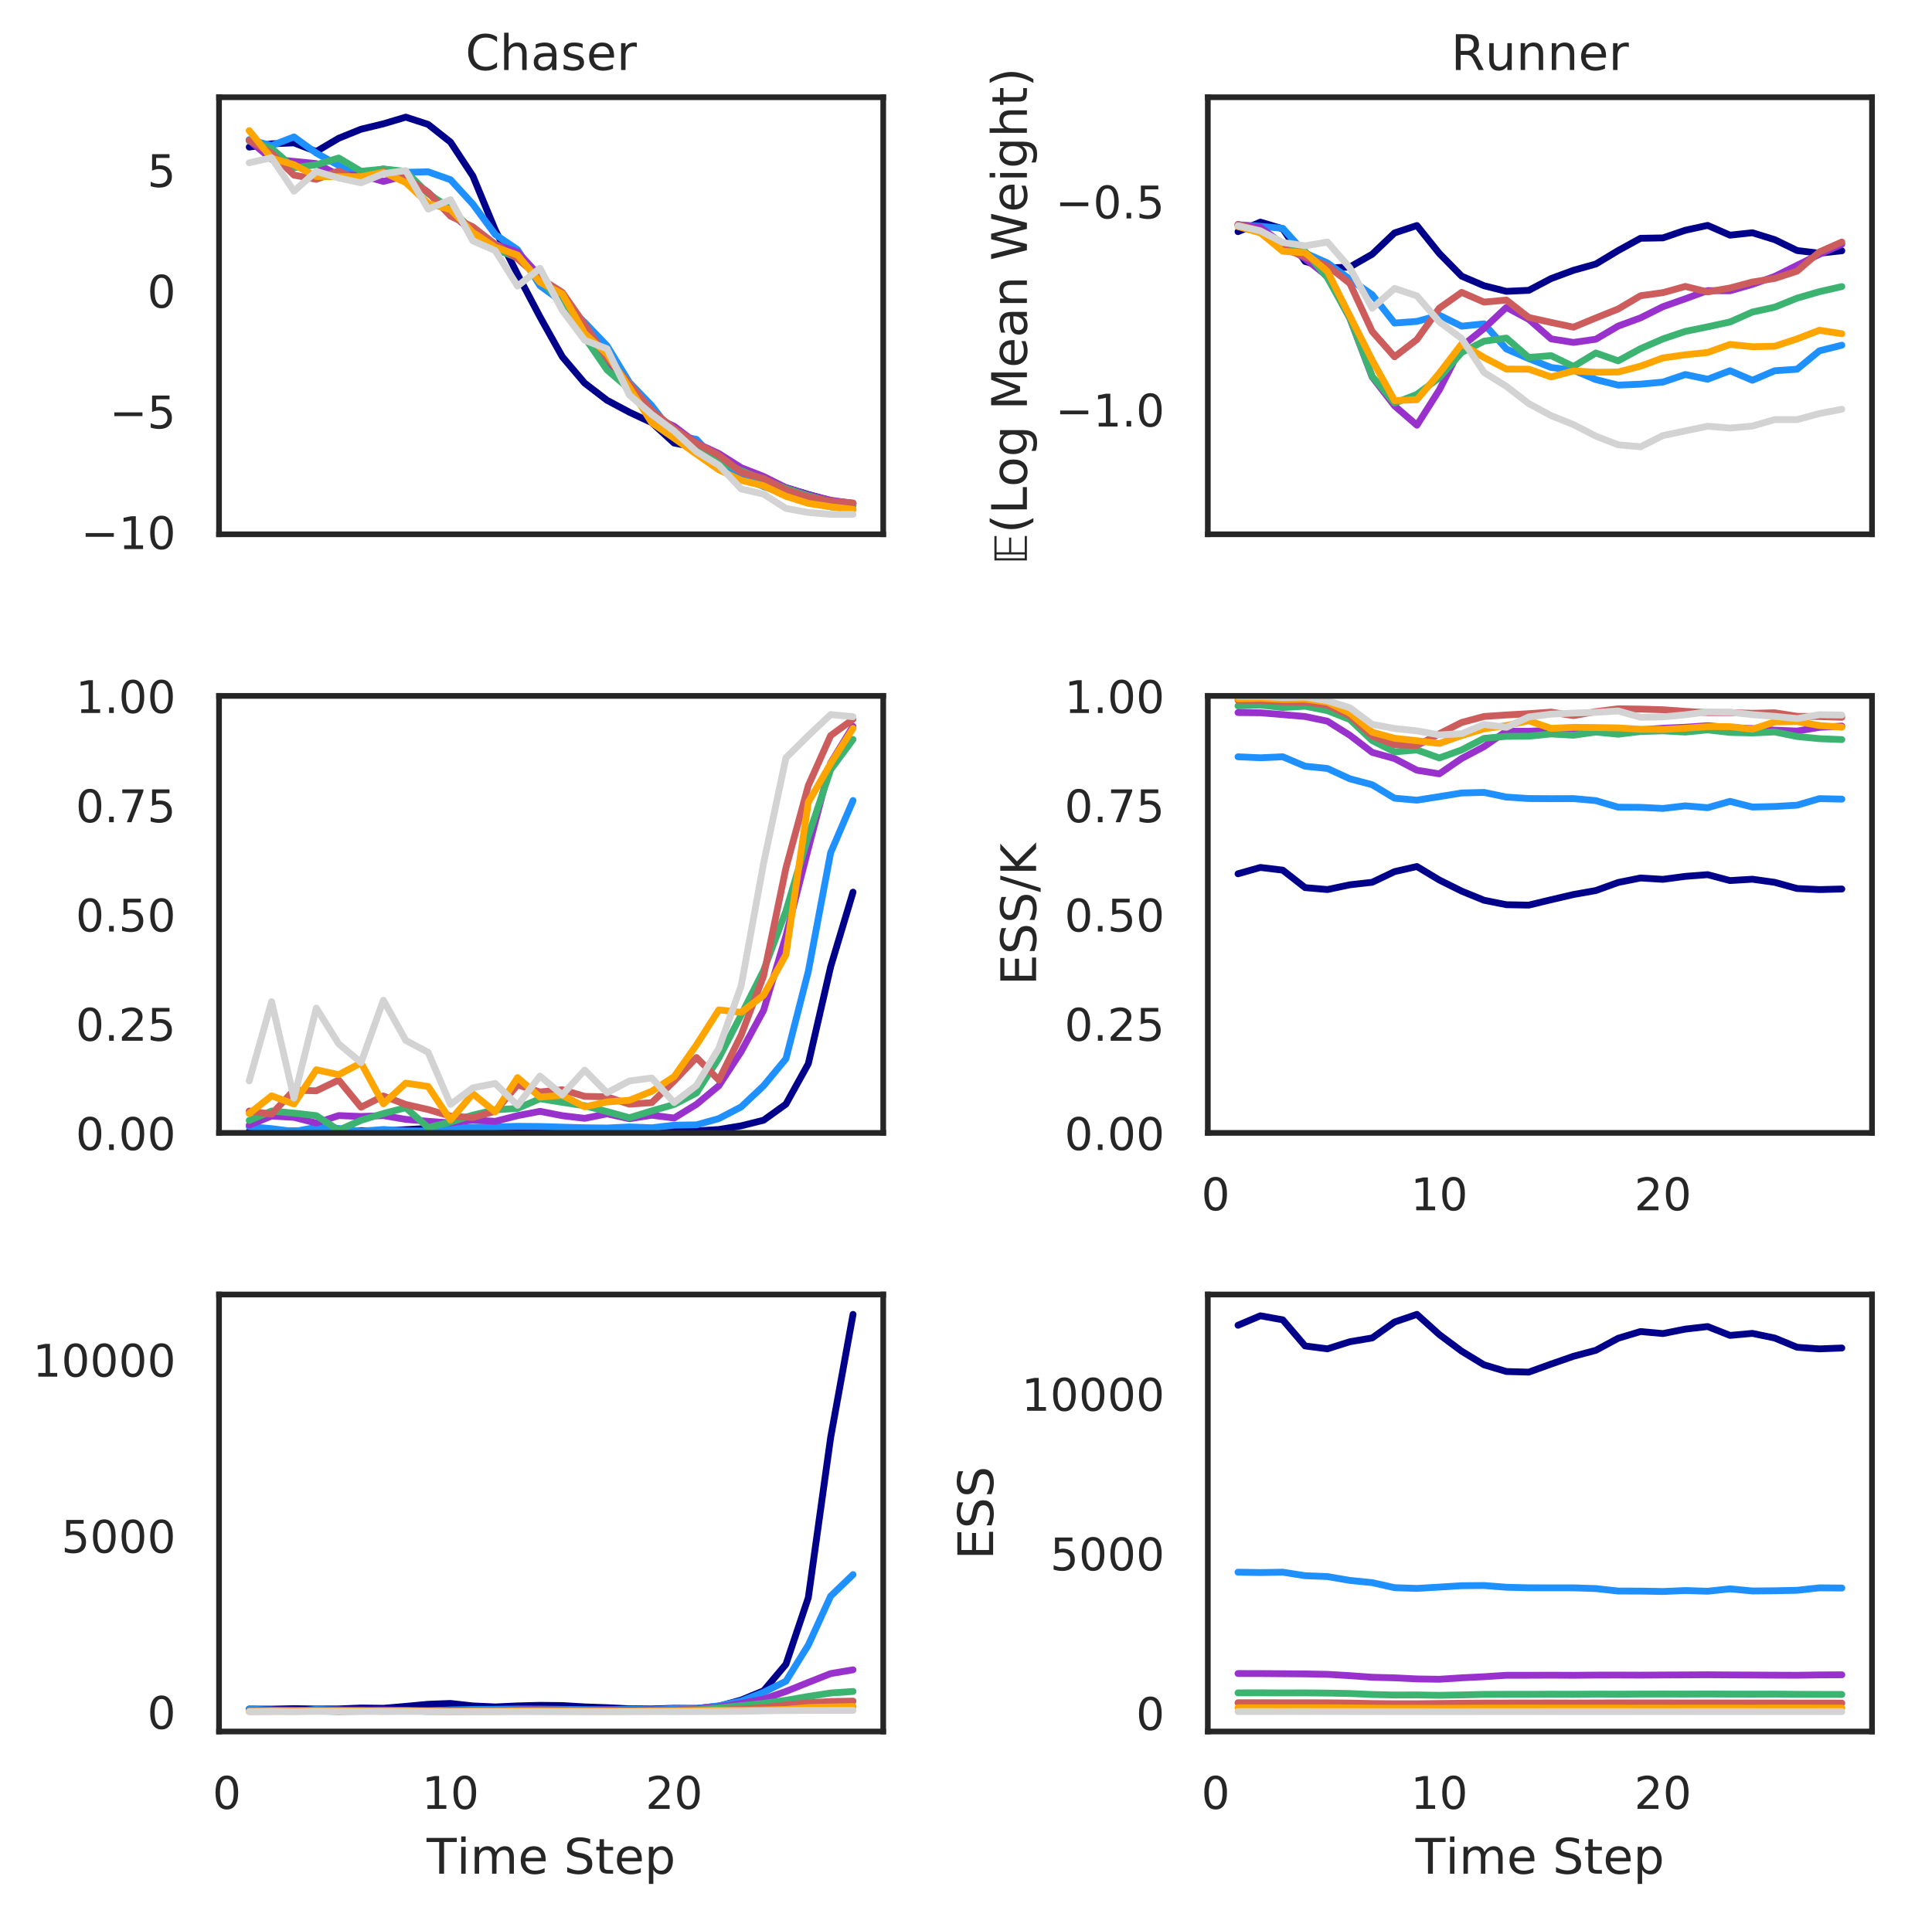 <?xml version="1.0" encoding="utf-8" standalone="no"?>
<!DOCTYPE svg PUBLIC "-//W3C//DTD SVG 1.1//EN"
  "http://www.w3.org/Graphics/SVG/1.1/DTD/svg11.dtd">
<!-- Created with matplotlib (http://matplotlib.org/) -->
<svg height="421.792pt" version="1.1" viewBox="0 0 425.106 421.792" width="425.106pt" xmlns="http://www.w3.org/2000/svg" xmlns:xlink="http://www.w3.org/1999/xlink">
 <defs>
  <style type="text/css">
*{stroke-linecap:butt;stroke-linejoin:round;}
  </style>
 </defs>
 <g id="figure_1">
  <g id="patch_1">
   <path d="M 0 421.792 
L 425.106 421.792 
L 425.106 0 
L 0 0 
z
" style="fill:#ffffff;"/>
  </g>
  <g id="axes_1">
   <g id="patch_2">
    <path d="M 48.194 117.581 
L 194.338 117.581 
L 194.338 21.406 
L 48.194 21.406 
z
" style="fill:#ffffff;"/>
   </g>
   <g id="matplotlib.axis_1"/>
   <g id="matplotlib.axis_2">
    <g id="ytick_1">
     <g id="text_1">
      <!-- −10 -->
      <defs>
       <path d="M 10.594 35.5 
L 73.188 35.5 
L 73.188 27.203 
L 10.594 27.203 
z
" id="DejaVuSans-2212"/>
       <path d="M 12.406 8.297 
L 28.516 8.297 
L 28.516 63.922 
L 10.984 60.406 
L 10.984 69.391 
L 28.422 72.906 
L 38.281 72.906 
L 38.281 8.297 
L 54.391 8.297 
L 54.391 0 
L 12.406 0 
z
" id="DejaVuSans-31"/>
       <path d="M 31.781 66.406 
Q 24.172 66.406 20.328 58.906 
Q 16.5 51.422 16.5 36.375 
Q 16.5 21.391 20.328 13.891 
Q 24.172 6.391 31.781 6.391 
Q 39.453 6.391 43.281 13.891 
Q 47.125 21.391 47.125 36.375 
Q 47.125 51.422 43.281 58.906 
Q 39.453 66.406 31.781 66.406 
z
M 31.781 74.219 
Q 44.047 74.219 50.516 64.516 
Q 56.984 54.828 56.984 36.375 
Q 56.984 17.969 50.516 8.266 
Q 44.047 -1.422 31.781 -1.422 
Q 19.531 -1.422 13.062 8.266 
Q 6.594 17.969 6.594 36.375 
Q 6.594 54.828 13.062 64.516 
Q 19.531 74.219 31.781 74.219 
z
" id="DejaVuSans-30"/>
      </defs>
      <g style="fill:#262626;" transform="translate(17.801 120.827)scale(0.099 -0.099)">
       <use xlink:href="#DejaVuSans-2212"/>
       <use x="83.789" xlink:href="#DejaVuSans-31"/>
       <use x="147.412" xlink:href="#DejaVuSans-30"/>
      </g>
     </g>
    </g>
    <g id="ytick_2">
     <g id="text_2">
      <!-- −5 -->
      <defs>
       <path d="M 10.797 72.906 
L 49.516 72.906 
L 49.516 64.594 
L 19.828 64.594 
L 19.828 46.734 
Q 21.969 47.469 24.109 47.828 
Q 26.266 48.188 28.422 48.188 
Q 40.625 48.188 47.75 41.5 
Q 54.891 34.812 54.891 23.391 
Q 54.891 11.625 47.562 5.094 
Q 40.234 -1.422 26.906 -1.422 
Q 22.312 -1.422 17.547 -0.641 
Q 12.797 0.141 7.719 1.703 
L 7.719 11.625 
Q 12.109 9.234 16.797 8.062 
Q 21.484 6.891 26.703 6.891 
Q 35.156 6.891 40.078 11.328 
Q 45.016 15.766 45.016 23.391 
Q 45.016 31 40.078 35.438 
Q 35.156 39.891 26.703 39.891 
Q 22.75 39.891 18.812 39.016 
Q 14.891 38.141 10.797 36.281 
z
" id="DejaVuSans-35"/>
      </defs>
      <g style="fill:#262626;" transform="translate(24.1 94.267)scale(0.099 -0.099)">
       <use xlink:href="#DejaVuSans-2212"/>
       <use x="83.789" xlink:href="#DejaVuSans-35"/>
      </g>
     </g>
    </g>
    <g id="ytick_3">
     <g id="text_3">
      <!-- 0 -->
      <g style="fill:#262626;" transform="translate(32.395 67.707)scale(0.099 -0.099)">
       <use xlink:href="#DejaVuSans-30"/>
      </g>
     </g>
    </g>
    <g id="ytick_4">
     <g id="text_4">
      <!-- 5 -->
      <g style="fill:#262626;" transform="translate(32.395 41.147)scale(0.099 -0.099)">
       <use xlink:href="#DejaVuSans-35"/>
      </g>
     </g>
    </g>
   </g>
   <g id="line2d_1">
    <path clip-path="url(#p0f19d66c4c)" d="M 54.837 32.372 
L 59.758 31.649 
L 64.679 31.44 
L 69.599 33.34 
L 74.52 30.431 
L 79.441 28.434 
L 84.361 27.249 
L 89.282 25.778 
L 94.203 27.378 
L 99.123 31.271 
L 104.044 38.735 
L 108.965 50.61 
L 113.885 60.383 
L 118.806 69.715 
L 123.727 78.516 
L 128.647 84.315 
L 133.568 88.091 
L 138.489 90.717 
L 143.409 93.016 
L 148.33 97.507 
L 153.251 98.462 
L 158.171 101.079 
L 163.092 105.021 
L 168.013 105.996 
L 172.933 107.324 
L 177.854 108.823 
L 182.775 110.171 
L 187.695 110.855 
" style="fill:none;stroke:#00008b;stroke-linecap:round;stroke-width:1.5;"/>
   </g>
   <g id="line2d_2">
    <path clip-path="url(#p0f19d66c4c)" d="M 54.837 30.731 
L 59.758 32.044 
L 64.679 30.131 
L 69.599 33.698 
L 74.52 36.407 
L 79.441 38.206 
L 84.361 37.18 
L 89.282 37.92 
L 94.203 37.811 
L 99.123 39.549 
L 104.044 44.925 
L 108.965 51.603 
L 113.885 54.956 
L 118.806 62.878 
L 123.727 66.457 
L 128.647 70.964 
L 133.568 76.089 
L 138.489 84.172 
L 143.409 89.274 
L 148.33 95.73 
L 153.251 96.691 
L 158.171 102.052 
L 163.092 105.067 
L 168.013 107.066 
L 172.933 108.739 
L 177.854 110.441 
L 182.775 111.533 
L 187.695 112.107 
" style="fill:none;stroke:#1e90ff;stroke-linecap:round;stroke-width:1.5;"/>
   </g>
   <g id="line2d_3">
    <path clip-path="url(#p0f19d66c4c)" d="M 54.837 30.908 
L 59.758 35.042 
L 64.679 35.514 
L 69.599 36 
L 74.52 38.552 
L 79.441 38.546 
L 84.361 39.922 
L 89.282 38.645 
L 94.203 42.371 
L 99.123 46.815 
L 104.044 51.137 
L 108.965 53.759 
L 113.885 55.444 
L 118.806 60.813 
L 123.727 66.866 
L 128.647 73.179 
L 133.568 79.329 
L 138.489 85.858 
L 143.409 91.574 
L 148.33 93.809 
L 153.251 97.541 
L 158.171 99.82 
L 163.092 102.926 
L 168.013 104.856 
L 172.933 107.316 
L 177.854 108.902 
L 182.775 110.086 
L 187.695 110.761 
" style="fill:none;stroke:#9932cc;stroke-linecap:round;stroke-width:1.5;"/>
   </g>
   <g id="line2d_4">
    <path clip-path="url(#p0f19d66c4c)" d="M 54.837 30.995 
L 59.758 32.667 
L 64.679 36.928 
L 69.599 36.256 
L 74.52 34.772 
L 79.441 37.689 
L 84.361 37.218 
L 89.282 37.715 
L 94.203 42.617 
L 99.123 45.853 
L 104.044 50.783 
L 108.965 54.875 
L 113.885 56.712 
L 118.806 61.407 
L 123.727 67.026 
L 128.647 74.23 
L 133.568 81.396 
L 138.489 85.652 
L 143.409 90.466 
L 148.33 94.4 
L 153.251 98.08 
L 158.171 101.488 
L 163.092 103.6 
L 168.013 105.568 
L 172.933 107.532 
L 177.854 109.13 
L 182.775 110.428 
L 187.695 111.24 
" style="fill:none;stroke:#3cb371;stroke-linecap:round;stroke-width:1.5;"/>
   </g>
   <g id="line2d_5">
    <path clip-path="url(#p0f19d66c4c)" d="M 54.837 30.876 
L 59.758 33.729 
L 64.679 38.537 
L 69.599 39.461 
L 74.52 37.609 
L 79.441 40.071 
L 84.361 37.772 
L 89.282 39.067 
L 94.203 42.334 
L 99.123 47.567 
L 104.044 49.927 
L 108.965 53.754 
L 113.885 56.938 
L 118.806 61.212 
L 123.727 64.347 
L 128.647 71.423 
L 133.568 78.776 
L 138.489 84.477 
L 143.409 90.351 
L 148.33 94.334 
L 153.251 97.568 
L 158.171 100.193 
L 163.092 103.918 
L 168.013 105.312 
L 172.933 107.791 
L 177.854 109.378 
L 182.775 110.306 
L 187.695 110.695 
" style="fill:none;stroke:#cd5c5c;stroke-linecap:round;stroke-width:1.5;"/>
   </g>
   <g id="line2d_6">
    <path clip-path="url(#p0f19d66c4c)" d="M 54.837 28.751 
L 59.758 34.82 
L 64.679 36.24 
L 69.599 38.84 
L 74.52 38.885 
L 79.441 38.888 
L 84.361 37.899 
L 89.282 40.174 
L 94.203 44.782 
L 99.123 46.119 
L 104.044 51.158 
L 108.965 54.405 
L 113.885 56.13 
L 118.806 62.11 
L 123.727 64.674 
L 128.647 73.38 
L 133.568 77.915 
L 138.489 85.287 
L 143.409 93.037 
L 148.33 96.44 
L 153.251 99.951 
L 158.171 103.383 
L 163.092 105.704 
L 168.013 106.91 
L 172.933 109.219 
L 177.854 110.776 
L 182.775 111.532 
L 187.695 112.096 
" style="fill:none;stroke:#ffa500;stroke-linecap:round;stroke-width:1.5;"/>
   </g>
   <g id="line2d_7">
    <path clip-path="url(#p0f19d66c4c)" d="M 54.837 35.822 
L 59.758 34.724 
L 64.679 42.076 
L 69.599 37.724 
L 74.52 39.179 
L 79.441 40.233 
L 84.361 38.208 
L 89.282 37.548 
L 94.203 46.012 
L 99.123 43.936 
L 104.044 53.008 
L 108.965 55.148 
L 113.885 62.956 
L 118.806 59.038 
L 123.727 68.305 
L 128.647 74.873 
L 133.568 76.754 
L 138.489 86.926 
L 143.409 91.203 
L 148.33 94.865 
L 153.251 99.397 
L 158.171 102.382 
L 163.092 107.611 
L 168.013 108.742 
L 172.933 111.888 
L 177.854 112.779 
L 182.775 113.193 
L 187.695 113.209 
" style="fill:none;stroke:#d3d3d3;stroke-linecap:round;stroke-width:1.5;"/>
   </g>
   <g id="patch_3">
    <path d="M 48.194 117.581 
L 48.194 21.406 
" style="fill:none;stroke:#262626;stroke-linecap:square;stroke-linejoin:miter;stroke-width:1.25;"/>
   </g>
   <g id="patch_4">
    <path d="M 194.338 117.581 
L 194.338 21.406 
" style="fill:none;stroke:#262626;stroke-linecap:square;stroke-linejoin:miter;stroke-width:1.25;"/>
   </g>
   <g id="patch_5">
    <path d="M 48.194 117.581 
L 194.338 117.581 
" style="fill:none;stroke:#262626;stroke-linecap:square;stroke-linejoin:miter;stroke-width:1.25;"/>
   </g>
   <g id="patch_6">
    <path d="M 48.194 21.406 
L 194.338 21.406 
" style="fill:none;stroke:#262626;stroke-linecap:square;stroke-linejoin:miter;stroke-width:1.25;"/>
   </g>
   <g id="text_5">
    <!-- Chaser -->
    <defs>
     <path d="M 64.406 67.281 
L 64.406 56.891 
Q 59.422 61.531 53.781 63.812 
Q 48.141 66.109 41.797 66.109 
Q 29.297 66.109 22.656 58.469 
Q 16.016 50.828 16.016 36.375 
Q 16.016 21.969 22.656 14.328 
Q 29.297 6.688 41.797 6.688 
Q 48.141 6.688 53.781 8.984 
Q 59.422 11.281 64.406 15.922 
L 64.406 5.609 
Q 59.234 2.094 53.438 0.328 
Q 47.656 -1.422 41.219 -1.422 
Q 24.656 -1.422 15.125 8.703 
Q 5.609 18.844 5.609 36.375 
Q 5.609 53.953 15.125 64.078 
Q 24.656 74.219 41.219 74.219 
Q 47.75 74.219 53.531 72.484 
Q 59.328 70.75 64.406 67.281 
z
" id="DejaVuSans-43"/>
     <path d="M 54.891 33.016 
L 54.891 0 
L 45.906 0 
L 45.906 32.719 
Q 45.906 40.484 42.875 44.328 
Q 39.844 48.188 33.797 48.188 
Q 26.516 48.188 22.312 43.547 
Q 18.109 38.922 18.109 30.906 
L 18.109 0 
L 9.078 0 
L 9.078 75.984 
L 18.109 75.984 
L 18.109 46.188 
Q 21.344 51.125 25.703 53.562 
Q 30.078 56 35.797 56 
Q 45.219 56 50.047 50.172 
Q 54.891 44.344 54.891 33.016 
z
" id="DejaVuSans-68"/>
     <path d="M 34.281 27.484 
Q 23.391 27.484 19.188 25 
Q 14.984 22.516 14.984 16.5 
Q 14.984 11.719 18.141 8.906 
Q 21.297 6.109 26.703 6.109 
Q 34.188 6.109 38.703 11.406 
Q 43.219 16.703 43.219 25.484 
L 43.219 27.484 
z
M 52.203 31.203 
L 52.203 0 
L 43.219 0 
L 43.219 8.297 
Q 40.141 3.328 35.547 0.953 
Q 30.953 -1.422 24.312 -1.422 
Q 15.922 -1.422 10.953 3.297 
Q 6 8.016 6 15.922 
Q 6 25.141 12.172 29.828 
Q 18.359 34.516 30.609 34.516 
L 43.219 34.516 
L 43.219 35.406 
Q 43.219 41.609 39.141 45 
Q 35.062 48.391 27.688 48.391 
Q 23 48.391 18.547 47.266 
Q 14.109 46.141 10.016 43.891 
L 10.016 52.203 
Q 14.938 54.109 19.578 55.047 
Q 24.219 56 28.609 56 
Q 40.484 56 46.344 49.844 
Q 52.203 43.703 52.203 31.203 
z
" id="DejaVuSans-61"/>
     <path d="M 44.281 53.078 
L 44.281 44.578 
Q 40.484 46.531 36.375 47.5 
Q 32.281 48.484 27.875 48.484 
Q 21.188 48.484 17.844 46.438 
Q 14.5 44.391 14.5 40.281 
Q 14.5 37.156 16.891 35.375 
Q 19.281 33.594 26.516 31.984 
L 29.594 31.297 
Q 39.156 29.25 43.188 25.516 
Q 47.219 21.781 47.219 15.094 
Q 47.219 7.469 41.188 3.016 
Q 35.156 -1.422 24.609 -1.422 
Q 20.219 -1.422 15.453 -0.562 
Q 10.688 0.297 5.422 2 
L 5.422 11.281 
Q 10.406 8.688 15.234 7.391 
Q 20.062 6.109 24.812 6.109 
Q 31.156 6.109 34.562 8.281 
Q 37.984 10.453 37.984 14.406 
Q 37.984 18.062 35.516 20.016 
Q 33.062 21.969 24.703 23.781 
L 21.578 24.516 
Q 13.234 26.266 9.516 29.906 
Q 5.812 33.547 5.812 39.891 
Q 5.812 47.609 11.281 51.797 
Q 16.75 56 26.812 56 
Q 31.781 56 36.172 55.266 
Q 40.578 54.547 44.281 53.078 
z
" id="DejaVuSans-73"/>
     <path d="M 56.203 29.594 
L 56.203 25.203 
L 14.891 25.203 
Q 15.484 15.922 20.484 11.062 
Q 25.484 6.203 34.422 6.203 
Q 39.594 6.203 44.453 7.469 
Q 49.312 8.734 54.109 11.281 
L 54.109 2.781 
Q 49.266 0.734 44.188 -0.344 
Q 39.109 -1.422 33.891 -1.422 
Q 20.797 -1.422 13.156 6.188 
Q 5.516 13.812 5.516 26.812 
Q 5.516 40.234 12.766 48.109 
Q 20.016 56 32.328 56 
Q 43.359 56 49.781 48.891 
Q 56.203 41.797 56.203 29.594 
z
M 47.219 32.234 
Q 47.125 39.594 43.094 43.984 
Q 39.062 48.391 32.422 48.391 
Q 24.906 48.391 20.391 44.141 
Q 15.875 39.891 15.188 32.172 
z
" id="DejaVuSans-65"/>
     <path d="M 41.109 46.297 
Q 39.594 47.172 37.812 47.578 
Q 36.031 48 33.891 48 
Q 26.266 48 22.188 43.047 
Q 18.109 38.094 18.109 28.812 
L 18.109 0 
L 9.078 0 
L 9.078 54.688 
L 18.109 54.688 
L 18.109 46.188 
Q 20.953 51.172 25.484 53.578 
Q 30.031 56 36.531 56 
Q 37.453 56 38.578 55.875 
Q 39.703 55.766 41.062 55.516 
z
" id="DejaVuSans-72"/>
    </defs>
    <g style="fill:#262626;" transform="translate(102.409 15.406)scale(0.108 -0.108)">
     <use xlink:href="#DejaVuSans-43"/>
     <use x="69.824" xlink:href="#DejaVuSans-68"/>
     <use x="133.203" xlink:href="#DejaVuSans-61"/>
     <use x="194.482" xlink:href="#DejaVuSans-73"/>
     <use x="246.582" xlink:href="#DejaVuSans-65"/>
     <use x="308.105" xlink:href="#DejaVuSans-72"/>
    </g>
   </g>
  </g>
  <g id="axes_2">
   <g id="patch_7">
    <path d="M 265.762 117.581 
L 411.906 117.581 
L 411.906 21.406 
L 265.762 21.406 
z
" style="fill:#ffffff;"/>
   </g>
   <g id="matplotlib.axis_3"/>
   <g id="matplotlib.axis_4">
    <g id="ytick_5">
     <g id="text_6">
      <!-- −1.0 -->
      <defs>
       <path d="M 10.688 12.406 
L 21 12.406 
L 21 0 
L 10.688 0 
z
" id="DejaVuSans-2e"/>
      </defs>
      <g style="fill:#262626;" transform="translate(232.222 93.864)scale(0.099 -0.099)">
       <use xlink:href="#DejaVuSans-2212"/>
       <use x="83.789" xlink:href="#DejaVuSans-31"/>
       <use x="147.412" xlink:href="#DejaVuSans-2e"/>
       <use x="179.199" xlink:href="#DejaVuSans-30"/>
      </g>
     </g>
    </g>
    <g id="ytick_6">
     <g id="text_7">
      <!-- −0.5 -->
      <g style="fill:#262626;" transform="translate(232.222 48.066)scale(0.099 -0.099)">
       <use xlink:href="#DejaVuSans-2212"/>
       <use x="83.789" xlink:href="#DejaVuSans-30"/>
       <use x="147.412" xlink:href="#DejaVuSans-2e"/>
       <use x="179.199" xlink:href="#DejaVuSans-35"/>
      </g>
     </g>
    </g>
    <g id="text_8">
     <!-- $\mathrm{\mathbb{E}}$(Log Mean Weight) -->
     <defs>
      <path d="M 56.703 0 
L 7 0 
L 7 66.203 
L 56.703 66.203 
L 56.703 61.797 
L 23.594 61.797 
L 23.594 36.297 
L 53.5 36.297 
L 53.5 31.906 
L 23.594 31.906 
L 23.594 4.406 
L 56.703 4.406 
z
M 19.203 4.406 
L 19.203 61.797 
L 11.406 61.797 
L 11.406 4.406 
z
" id="STIXGeneral-Regular-1d53c"/>
      <path d="M 31 75.875 
Q 24.469 64.656 21.281 53.656 
Q 18.109 42.672 18.109 31.391 
Q 18.109 20.125 21.312 9.062 
Q 24.516 -2 31 -13.188 
L 23.188 -13.188 
Q 15.875 -1.703 12.234 9.375 
Q 8.594 20.453 8.594 31.391 
Q 8.594 42.281 12.203 53.312 
Q 15.828 64.359 23.188 75.875 
z
" id="DejaVuSans-28"/>
      <path d="M 9.812 72.906 
L 19.672 72.906 
L 19.672 8.297 
L 55.172 8.297 
L 55.172 0 
L 9.812 0 
z
" id="DejaVuSans-4c"/>
      <path d="M 30.609 48.391 
Q 23.391 48.391 19.188 42.75 
Q 14.984 37.109 14.984 27.297 
Q 14.984 17.484 19.156 11.844 
Q 23.344 6.203 30.609 6.203 
Q 37.797 6.203 41.984 11.859 
Q 46.188 17.531 46.188 27.297 
Q 46.188 37.016 41.984 42.703 
Q 37.797 48.391 30.609 48.391 
z
M 30.609 56 
Q 42.328 56 49.016 48.375 
Q 55.719 40.766 55.719 27.297 
Q 55.719 13.875 49.016 6.219 
Q 42.328 -1.422 30.609 -1.422 
Q 18.844 -1.422 12.172 6.219 
Q 5.516 13.875 5.516 27.297 
Q 5.516 40.766 12.172 48.375 
Q 18.844 56 30.609 56 
z
" id="DejaVuSans-6f"/>
      <path d="M 45.406 27.984 
Q 45.406 37.75 41.375 43.109 
Q 37.359 48.484 30.078 48.484 
Q 22.859 48.484 18.828 43.109 
Q 14.797 37.75 14.797 27.984 
Q 14.797 18.266 18.828 12.891 
Q 22.859 7.516 30.078 7.516 
Q 37.359 7.516 41.375 12.891 
Q 45.406 18.266 45.406 27.984 
z
M 54.391 6.781 
Q 54.391 -7.172 48.188 -13.984 
Q 42 -20.797 29.203 -20.797 
Q 24.469 -20.797 20.266 -20.094 
Q 16.062 -19.391 12.109 -17.922 
L 12.109 -9.188 
Q 16.062 -11.328 19.922 -12.344 
Q 23.781 -13.375 27.781 -13.375 
Q 36.625 -13.375 41.016 -8.766 
Q 45.406 -4.156 45.406 5.172 
L 45.406 9.625 
Q 42.625 4.781 38.281 2.391 
Q 33.938 0 27.875 0 
Q 17.828 0 11.672 7.656 
Q 5.516 15.328 5.516 27.984 
Q 5.516 40.672 11.672 48.328 
Q 17.828 56 27.875 56 
Q 33.938 56 38.281 53.609 
Q 42.625 51.219 45.406 46.391 
L 45.406 54.688 
L 54.391 54.688 
z
" id="DejaVuSans-67"/>
      <path id="DejaVuSans-20"/>
      <path d="M 9.812 72.906 
L 24.516 72.906 
L 43.109 23.297 
L 61.812 72.906 
L 76.516 72.906 
L 76.516 0 
L 66.891 0 
L 66.891 64.016 
L 48.094 14.016 
L 38.188 14.016 
L 19.391 64.016 
L 19.391 0 
L 9.812 0 
z
" id="DejaVuSans-4d"/>
      <path d="M 54.891 33.016 
L 54.891 0 
L 45.906 0 
L 45.906 32.719 
Q 45.906 40.484 42.875 44.328 
Q 39.844 48.188 33.797 48.188 
Q 26.516 48.188 22.312 43.547 
Q 18.109 38.922 18.109 30.906 
L 18.109 0 
L 9.078 0 
L 9.078 54.688 
L 18.109 54.688 
L 18.109 46.188 
Q 21.344 51.125 25.703 53.562 
Q 30.078 56 35.797 56 
Q 45.219 56 50.047 50.172 
Q 54.891 44.344 54.891 33.016 
z
" id="DejaVuSans-6e"/>
      <path d="M 3.328 72.906 
L 13.281 72.906 
L 28.609 11.281 
L 43.891 72.906 
L 54.984 72.906 
L 70.312 11.281 
L 85.594 72.906 
L 95.609 72.906 
L 77.297 0 
L 64.891 0 
L 49.516 63.281 
L 33.984 0 
L 21.578 0 
z
" id="DejaVuSans-57"/>
      <path d="M 9.422 54.688 
L 18.406 54.688 
L 18.406 0 
L 9.422 0 
z
M 9.422 75.984 
L 18.406 75.984 
L 18.406 64.594 
L 9.422 64.594 
z
" id="DejaVuSans-69"/>
      <path d="M 18.312 70.219 
L 18.312 54.688 
L 36.812 54.688 
L 36.812 47.703 
L 18.312 47.703 
L 18.312 18.016 
Q 18.312 11.328 20.141 9.422 
Q 21.969 7.516 27.594 7.516 
L 36.812 7.516 
L 36.812 0 
L 27.594 0 
Q 17.188 0 13.234 3.875 
Q 9.281 7.766 9.281 18.016 
L 9.281 47.703 
L 2.688 47.703 
L 2.688 54.688 
L 9.281 54.688 
L 9.281 70.219 
z
" id="DejaVuSans-74"/>
      <path d="M 8.016 75.875 
L 15.828 75.875 
Q 23.141 64.359 26.781 53.312 
Q 30.422 42.281 30.422 31.391 
Q 30.422 20.453 26.781 9.375 
Q 23.141 -1.703 15.828 -13.188 
L 8.016 -13.188 
Q 14.5 -2 17.703 9.062 
Q 20.906 20.125 20.906 31.391 
Q 20.906 42.672 17.703 53.656 
Q 14.5 64.656 8.016 75.875 
z
" id="DejaVuSans-29"/>
     </defs>
     <g style="fill:#262626;" transform="translate(225.954 124.088)rotate(-90)scale(0.108 -0.108)">
      <use transform="translate(0 0.016)" xlink:href="#STIXGeneral-Regular-1d53c"/>
      <use transform="translate(62.2 0.016)" xlink:href="#DejaVuSans-28"/>
      <use transform="translate(101.214 0.016)" xlink:href="#DejaVuSans-4c"/>
      <use transform="translate(156.927 0.016)" xlink:href="#DejaVuSans-6f"/>
      <use transform="translate(218.108 0.016)" xlink:href="#DejaVuSans-67"/>
      <use transform="translate(281.585 0.016)" xlink:href="#DejaVuSans-20"/>
      <use transform="translate(313.372 0.016)" xlink:href="#DejaVuSans-4d"/>
      <use transform="translate(399.651 0.016)" xlink:href="#DejaVuSans-65"/>
      <use transform="translate(461.175 0.016)" xlink:href="#DejaVuSans-61"/>
      <use transform="translate(522.454 0.016)" xlink:href="#DejaVuSans-6e"/>
      <use transform="translate(585.833 0.016)" xlink:href="#DejaVuSans-20"/>
      <use transform="translate(617.62 0.016)" xlink:href="#DejaVuSans-57"/>
      <use transform="translate(716.497 0.016)" xlink:href="#DejaVuSans-65"/>
      <use transform="translate(778.02 0.016)" xlink:href="#DejaVuSans-69"/>
      <use transform="translate(805.804 0.016)" xlink:href="#DejaVuSans-67"/>
      <use transform="translate(869.28 0.016)" xlink:href="#DejaVuSans-68"/>
      <use transform="translate(932.659 0.016)" xlink:href="#DejaVuSans-74"/>
      <use transform="translate(971.868 0.016)" xlink:href="#DejaVuSans-29"/>
     </g>
    </g>
   </g>
   <g id="line2d_8">
    <path clip-path="url(#pb76d0246d8)" d="M 272.405 50.983 
L 277.326 48.884 
L 282.247 50.354 
L 287.167 57.534 
L 292.088 58.98 
L 297.009 58.769 
L 301.929 55.95 
L 306.85 51.26 
L 311.771 49.634 
L 316.691 55.765 
L 321.612 60.772 
L 326.533 62.881 
L 331.453 64.112 
L 336.374 63.895 
L 341.295 61.304 
L 346.215 59.486 
L 351.136 58.105 
L 356.057 55.138 
L 360.977 52.439 
L 365.898 52.354 
L 370.819 50.677 
L 375.739 49.599 
L 380.66 51.754 
L 385.581 51.219 
L 390.501 52.742 
L 395.422 55.134 
L 400.343 55.731 
L 405.263 55.188 
" style="fill:none;stroke:#00008b;stroke-linecap:round;stroke-width:1.5;"/>
   </g>
   <g id="line2d_9">
    <path clip-path="url(#pb76d0246d8)" d="M 272.405 49.439 
L 277.326 49.803 
L 282.247 50.241 
L 287.167 55.686 
L 292.088 57.874 
L 297.009 61.436 
L 301.929 64.868 
L 306.85 71.097 
L 311.771 70.728 
L 316.691 69.377 
L 321.612 71.783 
L 326.533 71.27 
L 331.453 76.801 
L 336.374 78.918 
L 341.295 80.868 
L 346.215 81.467 
L 351.136 83.537 
L 356.057 84.755 
L 360.977 84.538 
L 365.898 84.086 
L 370.819 82.422 
L 375.739 83.46 
L 380.66 81.581 
L 385.581 83.686 
L 390.501 81.59 
L 395.422 81.253 
L 400.343 77.2 
L 405.263 75.969 
" style="fill:none;stroke:#1e90ff;stroke-linecap:round;stroke-width:1.5;"/>
   </g>
   <g id="line2d_10">
    <path clip-path="url(#pb76d0246d8)" d="M 272.405 49.483 
L 277.326 50.006 
L 282.247 53.754 
L 287.167 56.922 
L 292.088 60.827 
L 297.009 70.027 
L 301.929 82.976 
L 306.85 89.316 
L 311.771 93.581 
L 316.691 85.829 
L 321.612 76.226 
L 326.533 72.278 
L 331.453 67.641 
L 336.374 70.274 
L 341.295 74.577 
L 346.215 75.358 
L 351.136 74.655 
L 356.057 71.757 
L 360.977 69.952 
L 365.898 67.494 
L 370.819 65.754 
L 375.739 63.948 
L 380.66 63.992 
L 385.581 62.585 
L 390.501 60.829 
L 395.422 58.387 
L 400.343 55.955 
L 405.263 53.755 
" style="fill:none;stroke:#9932cc;stroke-linecap:round;stroke-width:1.5;"/>
   </g>
   <g id="line2d_11">
    <path clip-path="url(#pb76d0246d8)" d="M 272.405 49.599 
L 277.326 51.13 
L 282.247 53.525 
L 287.167 55.343 
L 292.088 61.122 
L 297.009 69.961 
L 301.929 82.835 
L 306.85 88.713 
L 311.771 86.79 
L 316.691 83.134 
L 321.612 77.565 
L 326.533 75.08 
L 331.453 74.401 
L 336.374 78.663 
L 341.295 78.267 
L 346.215 80.65 
L 351.136 77.682 
L 356.057 79.408 
L 360.977 76.729 
L 365.898 74.587 
L 370.819 72.928 
L 375.739 71.923 
L 380.66 70.85 
L 385.581 68.674 
L 390.501 67.597 
L 395.422 65.611 
L 400.343 64.185 
L 405.263 63.067 
" style="fill:none;stroke:#3cb371;stroke-linecap:round;stroke-width:1.5;"/>
   </g>
   <g id="line2d_12">
    <path clip-path="url(#pb76d0246d8)" d="M 272.405 49.385 
L 277.326 50.808 
L 282.247 54.654 
L 287.167 56.531 
L 292.088 58.488 
L 297.009 62.36 
L 301.929 72.949 
L 306.85 78.52 
L 311.771 74.725 
L 316.691 67.819 
L 321.612 64.343 
L 326.533 66.481 
L 331.453 66.032 
L 336.374 69.87 
L 341.295 70.958 
L 346.215 72.001 
L 351.136 69.974 
L 356.057 67.998 
L 360.977 65.082 
L 365.898 64.402 
L 370.819 63.037 
L 375.739 64.243 
L 380.66 63.377 
L 385.581 62.068 
L 390.501 61.274 
L 395.422 59.669 
L 400.343 55.44 
L 405.263 53.266 
" style="fill:none;stroke:#cd5c5c;stroke-linecap:round;stroke-width:1.5;"/>
   </g>
   <g id="line2d_13">
    <path clip-path="url(#pb76d0246d8)" d="M 272.405 49.873 
L 277.326 51.243 
L 282.247 55.285 
L 287.167 55.624 
L 292.088 59.728 
L 297.009 69.522 
L 301.929 79.268 
L 306.85 88.159 
L 311.771 87.963 
L 316.691 82.133 
L 321.612 75.713 
L 326.533 78.669 
L 331.453 81.225 
L 336.374 81.242 
L 341.295 82.95 
L 346.215 81.635 
L 351.136 81.917 
L 356.057 81.86 
L 360.977 80.58 
L 365.898 78.773 
L 370.819 78.076 
L 375.739 77.566 
L 380.66 75.797 
L 385.581 76.305 
L 390.501 76.196 
L 395.422 74.573 
L 400.343 72.681 
L 405.263 73.448 
" style="fill:none;stroke:#ffa500;stroke-linecap:round;stroke-width:1.5;"/>
   </g>
   <g id="line2d_14">
    <path clip-path="url(#pb76d0246d8)" d="M 272.405 49.693 
L 277.326 50.809 
L 282.247 53.359 
L 287.167 54.097 
L 292.088 53.265 
L 297.009 58.947 
L 301.929 67.835 
L 306.85 63.474 
L 311.771 65.121 
L 316.691 70.82 
L 321.612 74.5 
L 326.533 81.956 
L 331.453 85.022 
L 336.374 88.816 
L 341.295 91.465 
L 346.215 93.441 
L 351.136 95.976 
L 356.057 97.887 
L 360.977 98.329 
L 365.898 95.856 
L 370.819 94.826 
L 375.739 93.799 
L 380.66 94.199 
L 385.581 93.766 
L 390.501 92.342 
L 395.422 92.342 
L 400.343 91.012 
L 405.263 90.066 
" style="fill:none;stroke:#d3d3d3;stroke-linecap:round;stroke-width:1.5;"/>
   </g>
   <g id="patch_8">
    <path d="M 265.762 117.581 
L 265.762 21.406 
" style="fill:none;stroke:#262626;stroke-linecap:square;stroke-linejoin:miter;stroke-width:1.25;"/>
   </g>
   <g id="patch_9">
    <path d="M 411.906 117.581 
L 411.906 21.406 
" style="fill:none;stroke:#262626;stroke-linecap:square;stroke-linejoin:miter;stroke-width:1.25;"/>
   </g>
   <g id="patch_10">
    <path d="M 265.762 117.581 
L 411.906 117.581 
" style="fill:none;stroke:#262626;stroke-linecap:square;stroke-linejoin:miter;stroke-width:1.25;"/>
   </g>
   <g id="patch_11">
    <path d="M 265.762 21.406 
L 411.906 21.406 
" style="fill:none;stroke:#262626;stroke-linecap:square;stroke-linejoin:miter;stroke-width:1.25;"/>
   </g>
   <g id="text_9">
    <!-- Runner -->
    <defs>
     <path d="M 44.391 34.188 
Q 47.562 33.109 50.562 29.594 
Q 53.562 26.078 56.594 19.922 
L 66.609 0 
L 56 0 
L 46.688 18.703 
Q 43.062 26.031 39.672 28.422 
Q 36.281 30.812 30.422 30.812 
L 19.672 30.812 
L 19.672 0 
L 9.812 0 
L 9.812 72.906 
L 32.078 72.906 
Q 44.578 72.906 50.734 67.672 
Q 56.891 62.453 56.891 51.906 
Q 56.891 45.016 53.688 40.469 
Q 50.484 35.938 44.391 34.188 
z
M 19.672 64.797 
L 19.672 38.922 
L 32.078 38.922 
Q 39.203 38.922 42.844 42.219 
Q 46.484 45.516 46.484 51.906 
Q 46.484 58.297 42.844 61.547 
Q 39.203 64.797 32.078 64.797 
z
" id="DejaVuSans-52"/>
     <path d="M 8.5 21.578 
L 8.5 54.688 
L 17.484 54.688 
L 17.484 21.922 
Q 17.484 14.156 20.5 10.266 
Q 23.531 6.391 29.594 6.391 
Q 36.859 6.391 41.078 11.031 
Q 45.312 15.672 45.312 23.688 
L 45.312 54.688 
L 54.297 54.688 
L 54.297 0 
L 45.312 0 
L 45.312 8.406 
Q 42.047 3.422 37.719 1 
Q 33.406 -1.422 27.688 -1.422 
Q 18.266 -1.422 13.375 4.438 
Q 8.5 10.297 8.5 21.578 
z
M 31.109 56 
z
" id="DejaVuSans-75"/>
    </defs>
    <g style="fill:#262626;" transform="translate(319.276 15.406)scale(0.108 -0.108)">
     <use xlink:href="#DejaVuSans-52"/>
     <use x="69.42" xlink:href="#DejaVuSans-75"/>
     <use x="132.799" xlink:href="#DejaVuSans-6e"/>
     <use x="196.178" xlink:href="#DejaVuSans-6e"/>
     <use x="259.557" xlink:href="#DejaVuSans-65"/>
     <use x="321.08" xlink:href="#DejaVuSans-72"/>
    </g>
   </g>
  </g>
  <g id="axes_3">
   <g id="patch_12">
    <path d="M 48.194 249.32 
L 194.338 249.32 
L 194.338 153.145 
L 48.194 153.145 
z
" style="fill:#ffffff;"/>
   </g>
   <g id="matplotlib.axis_5"/>
   <g id="matplotlib.axis_6">
    <g id="ytick_7">
     <g id="text_10">
      <!-- 0.00 -->
      <g style="fill:#262626;" transform="translate(16.651 253.081)scale(0.099 -0.099)">
       <use xlink:href="#DejaVuSans-30"/>
       <use x="63.623" xlink:href="#DejaVuSans-2e"/>
       <use x="95.41" xlink:href="#DejaVuSans-30"/>
       <use x="159.033" xlink:href="#DejaVuSans-30"/>
      </g>
     </g>
    </g>
    <g id="ytick_8">
     <g id="text_11">
      <!-- 0.25 -->
      <defs>
       <path d="M 19.188 8.297 
L 53.609 8.297 
L 53.609 0 
L 7.328 0 
L 7.328 8.297 
Q 12.938 14.109 22.625 23.891 
Q 32.328 33.688 34.812 36.531 
Q 39.547 41.844 41.422 45.531 
Q 43.312 49.219 43.312 52.781 
Q 43.312 58.594 39.234 62.25 
Q 35.156 65.922 28.609 65.922 
Q 23.969 65.922 18.812 64.312 
Q 13.672 62.703 7.812 59.422 
L 7.812 69.391 
Q 13.766 71.781 18.938 73 
Q 24.125 74.219 28.422 74.219 
Q 39.75 74.219 46.484 68.547 
Q 53.219 62.891 53.219 53.422 
Q 53.219 48.922 51.531 44.891 
Q 49.859 40.875 45.406 35.406 
Q 44.188 33.984 37.641 27.219 
Q 31.109 20.453 19.188 8.297 
z
" id="DejaVuSans-32"/>
      </defs>
      <g style="fill:#262626;" transform="translate(16.651 229.037)scale(0.099 -0.099)">
       <use xlink:href="#DejaVuSans-30"/>
       <use x="63.623" xlink:href="#DejaVuSans-2e"/>
       <use x="95.41" xlink:href="#DejaVuSans-32"/>
       <use x="159.033" xlink:href="#DejaVuSans-35"/>
      </g>
     </g>
    </g>
    <g id="ytick_9">
     <g id="text_12">
      <!-- 0.50 -->
      <g style="fill:#262626;" transform="translate(16.651 204.994)scale(0.099 -0.099)">
       <use xlink:href="#DejaVuSans-30"/>
       <use x="63.623" xlink:href="#DejaVuSans-2e"/>
       <use x="95.41" xlink:href="#DejaVuSans-35"/>
       <use x="159.033" xlink:href="#DejaVuSans-30"/>
      </g>
     </g>
    </g>
    <g id="ytick_10">
     <g id="text_13">
      <!-- 0.75 -->
      <defs>
       <path d="M 8.203 72.906 
L 55.078 72.906 
L 55.078 68.703 
L 28.609 0 
L 18.312 0 
L 43.219 64.594 
L 8.203 64.594 
z
" id="DejaVuSans-37"/>
      </defs>
      <g style="fill:#262626;" transform="translate(16.651 180.95)scale(0.099 -0.099)">
       <use xlink:href="#DejaVuSans-30"/>
       <use x="63.623" xlink:href="#DejaVuSans-2e"/>
       <use x="95.41" xlink:href="#DejaVuSans-37"/>
       <use x="159.033" xlink:href="#DejaVuSans-35"/>
      </g>
     </g>
    </g>
    <g id="ytick_11">
     <g id="text_14">
      <!-- 1.00 -->
      <g style="fill:#262626;" transform="translate(16.651 156.906)scale(0.099 -0.099)">
       <use xlink:href="#DejaVuSans-31"/>
       <use x="63.623" xlink:href="#DejaVuSans-2e"/>
       <use x="95.41" xlink:href="#DejaVuSans-30"/>
       <use x="159.033" xlink:href="#DejaVuSans-30"/>
      </g>
     </g>
    </g>
   </g>
   <g id="line2d_15">
    <path clip-path="url(#p65ab5f4060)" d="M 54.837 248.96 
L 59.758 248.97 
L 64.679 248.905 
L 69.599 248.955 
L 74.52 248.942 
L 79.441 248.82 
L 84.361 248.857 
L 89.282 248.602 
L 94.203 248.321 
L 99.123 248.21 
L 104.044 248.542 
L 108.965 248.674 
L 113.885 248.54 
L 118.806 248.464 
L 123.727 248.493 
L 128.647 248.67 
L 133.568 248.776 
L 138.489 248.918 
L 143.409 248.948 
L 148.33 248.853 
L 153.251 248.881 
L 158.171 248.573 
L 163.092 247.758 
L 168.013 246.526 
L 172.933 242.986 
L 177.854 234.108 
L 182.775 212.74 
L 187.695 196.334 
" style="fill:none;stroke:#00008b;stroke-linecap:round;stroke-width:1.5;"/>
   </g>
   <g id="line2d_16">
    <path clip-path="url(#p65ab5f4060)" d="M 54.837 247.947 
L 59.758 248.381 
L 64.679 249.014 
L 69.599 248.104 
L 74.52 248.348 
L 79.441 248.948 
L 84.361 248.568 
L 89.282 248.874 
L 94.203 248.913 
L 99.123 248.338 
L 104.044 248.08 
L 108.965 248.004 
L 113.885 247.866 
L 118.806 247.912 
L 123.727 248.05 
L 128.647 248.189 
L 133.568 248.242 
L 138.489 248.006 
L 143.409 248.192 
L 148.33 247.623 
L 153.251 247.546 
L 158.171 246.164 
L 163.092 243.59 
L 168.013 238.947 
L 172.933 233.009 
L 177.854 213.772 
L 182.775 187.639 
L 187.695 176.172 
" style="fill:none;stroke:#1e90ff;stroke-linecap:round;stroke-width:1.5;"/>
   </g>
   <g id="line2d_17">
    <path clip-path="url(#p65ab5f4060)" d="M 54.837 247.607 
L 59.758 245.612 
L 64.679 245.899 
L 69.599 247.15 
L 74.52 245.506 
L 79.441 245.708 
L 84.361 245.515 
L 89.282 246.338 
L 94.203 246.764 
L 99.123 247.119 
L 104.044 246.489 
L 108.965 246.772 
L 113.885 245.518 
L 118.806 244.572 
L 123.727 245.529 
L 128.647 246.112 
L 133.568 245.126 
L 138.489 246.198 
L 143.409 245.429 
L 148.33 246.046 
L 153.251 243.033 
L 158.171 238.94 
L 163.092 231.417 
L 168.013 222.349 
L 172.933 205.967 
L 177.854 186.756 
L 182.775 167.907 
L 187.695 159.853 
" style="fill:none;stroke:#9932cc;stroke-linecap:round;stroke-width:1.5;"/>
   </g>
   <g id="line2d_18">
    <path clip-path="url(#p65ab5f4060)" d="M 54.837 246.574 
L 59.758 244.51 
L 64.679 244.961 
L 69.599 245.52 
L 74.52 248.718 
L 79.441 246.541 
L 84.361 245.052 
L 89.282 243.779 
L 94.203 248.131 
L 99.123 246.933 
L 104.044 245.397 
L 108.965 244.242 
L 113.885 243.927 
L 118.806 241.803 
L 123.727 242.593 
L 128.647 243.344 
L 133.568 244.619 
L 138.489 245.979 
L 143.409 244.481 
L 148.33 243.058 
L 153.251 240.534 
L 158.171 232.84 
L 163.092 223.343 
L 168.013 213.589 
L 172.933 200.48 
L 177.854 184.004 
L 182.775 169.369 
L 187.695 162.723 
" style="fill:none;stroke:#3cb371;stroke-linecap:round;stroke-width:1.5;"/>
   </g>
   <g id="line2d_19">
    <path clip-path="url(#p65ab5f4060)" d="M 54.837 244.498 
L 59.758 245.192 
L 64.679 239.915 
L 69.599 240.059 
L 74.52 237.688 
L 79.441 243.666 
L 84.361 241.194 
L 89.282 243.06 
L 94.203 244.174 
L 99.123 245.631 
L 104.044 245.937 
L 108.965 244.546 
L 113.885 238.761 
L 118.806 240.309 
L 123.727 239.817 
L 128.647 241.274 
L 133.568 241.382 
L 138.489 243.002 
L 143.409 242.662 
L 148.33 237.912 
L 153.251 232.721 
L 158.171 237.69 
L 163.092 227.761 
L 168.013 214.772 
L 172.933 191.019 
L 177.854 172.877 
L 182.775 161.873 
L 187.695 158.289 
" style="fill:none;stroke:#cd5c5c;stroke-linecap:round;stroke-width:1.5;"/>
   </g>
   <g id="line2d_20">
    <path clip-path="url(#p65ab5f4060)" d="M 54.837 245.068 
L 59.758 241.163 
L 64.679 242.952 
L 69.599 235.427 
L 74.52 236.503 
L 79.441 233.927 
L 84.361 242.925 
L 89.282 238.368 
L 94.203 239.095 
L 99.123 246.5 
L 104.044 240.703 
L 108.965 244.696 
L 113.885 237.149 
L 118.806 241.435 
L 123.727 241.037 
L 128.647 243.588 
L 133.568 242.504 
L 138.489 242.142 
L 143.409 240.159 
L 148.33 236.933 
L 153.251 229.952 
L 158.171 222.246 
L 163.092 222.782 
L 168.013 219.029 
L 172.933 210.092 
L 177.854 176.567 
L 182.775 168.022 
L 187.695 160.291 
" style="fill:none;stroke:#ffa500;stroke-linecap:round;stroke-width:1.5;"/>
   </g>
   <g id="line2d_21">
    <path clip-path="url(#p65ab5f4060)" d="M 54.837 237.875 
L 59.758 220.432 
L 64.679 241.664 
L 69.599 221.851 
L 74.52 229.707 
L 79.441 233.844 
L 84.361 220.125 
L 89.282 228.964 
L 94.203 231.59 
L 99.123 243.051 
L 104.044 239.4 
L 108.965 238.438 
L 113.885 243.244 
L 118.806 236.807 
L 123.727 240.927 
L 128.647 235.501 
L 133.568 240.476 
L 138.489 237.892 
L 143.409 237.236 
L 148.33 242.641 
L 153.251 238.88 
L 158.171 230.692 
L 163.092 216.917 
L 168.013 189.974 
L 172.933 166.77 
L 177.854 161.896 
L 182.775 157.253 
L 187.695 157.727 
" style="fill:none;stroke:#d3d3d3;stroke-linecap:round;stroke-width:1.5;"/>
   </g>
   <g id="patch_13">
    <path d="M 48.194 249.32 
L 48.194 153.145 
" style="fill:none;stroke:#262626;stroke-linecap:square;stroke-linejoin:miter;stroke-width:1.25;"/>
   </g>
   <g id="patch_14">
    <path d="M 194.338 249.32 
L 194.338 153.145 
" style="fill:none;stroke:#262626;stroke-linecap:square;stroke-linejoin:miter;stroke-width:1.25;"/>
   </g>
   <g id="patch_15">
    <path d="M 48.194 249.32 
L 194.338 249.32 
" style="fill:none;stroke:#262626;stroke-linecap:square;stroke-linejoin:miter;stroke-width:1.25;"/>
   </g>
   <g id="patch_16">
    <path d="M 48.194 153.145 
L 194.338 153.145 
" style="fill:none;stroke:#262626;stroke-linecap:square;stroke-linejoin:miter;stroke-width:1.25;"/>
   </g>
  </g>
  <g id="axes_4">
   <g id="patch_17">
    <path d="M 265.762 249.32 
L 411.906 249.32 
L 411.906 153.145 
L 265.762 153.145 
z
" style="fill:#ffffff;"/>
   </g>
   <g id="matplotlib.axis_7">
    <g id="xtick_1">
     <g id="text_15">
      <!-- 0 -->
      <g style="fill:#262626;" transform="translate(264.335 266.342)scale(0.099 -0.099)">
       <use xlink:href="#DejaVuSans-30"/>
      </g>
     </g>
    </g>
    <g id="xtick_2">
     <g id="text_16">
      <!-- 10 -->
      <g style="fill:#262626;" transform="translate(310.392 266.342)scale(0.099 -0.099)">
       <use xlink:href="#DejaVuSans-31"/>
       <use x="63.623" xlink:href="#DejaVuSans-30"/>
      </g>
     </g>
    </g>
    <g id="xtick_3">
     <g id="text_17">
      <!-- 20 -->
      <g style="fill:#262626;" transform="translate(359.599 266.342)scale(0.099 -0.099)">
       <use xlink:href="#DejaVuSans-32"/>
       <use x="63.623" xlink:href="#DejaVuSans-30"/>
      </g>
     </g>
    </g>
   </g>
   <g id="matplotlib.axis_8">
    <g id="ytick_12">
     <g id="text_18">
      <!-- 0.00 -->
      <g style="fill:#262626;" transform="translate(234.219 253.081)scale(0.099 -0.099)">
       <use xlink:href="#DejaVuSans-30"/>
       <use x="63.623" xlink:href="#DejaVuSans-2e"/>
       <use x="95.41" xlink:href="#DejaVuSans-30"/>
       <use x="159.033" xlink:href="#DejaVuSans-30"/>
      </g>
     </g>
    </g>
    <g id="ytick_13">
     <g id="text_19">
      <!-- 0.25 -->
      <g style="fill:#262626;" transform="translate(234.219 229.037)scale(0.099 -0.099)">
       <use xlink:href="#DejaVuSans-30"/>
       <use x="63.623" xlink:href="#DejaVuSans-2e"/>
       <use x="95.41" xlink:href="#DejaVuSans-32"/>
       <use x="159.033" xlink:href="#DejaVuSans-35"/>
      </g>
     </g>
    </g>
    <g id="ytick_14">
     <g id="text_20">
      <!-- 0.50 -->
      <g style="fill:#262626;" transform="translate(234.219 204.994)scale(0.099 -0.099)">
       <use xlink:href="#DejaVuSans-30"/>
       <use x="63.623" xlink:href="#DejaVuSans-2e"/>
       <use x="95.41" xlink:href="#DejaVuSans-35"/>
       <use x="159.033" xlink:href="#DejaVuSans-30"/>
      </g>
     </g>
    </g>
    <g id="ytick_15">
     <g id="text_21">
      <!-- 0.75 -->
      <g style="fill:#262626;" transform="translate(234.219 180.95)scale(0.099 -0.099)">
       <use xlink:href="#DejaVuSans-30"/>
       <use x="63.623" xlink:href="#DejaVuSans-2e"/>
       <use x="95.41" xlink:href="#DejaVuSans-37"/>
       <use x="159.033" xlink:href="#DejaVuSans-35"/>
      </g>
     </g>
    </g>
    <g id="ytick_16">
     <g id="text_22">
      <!-- 1.00 -->
      <g style="fill:#262626;" transform="translate(234.219 156.906)scale(0.099 -0.099)">
       <use xlink:href="#DejaVuSans-31"/>
       <use x="63.623" xlink:href="#DejaVuSans-2e"/>
       <use x="95.41" xlink:href="#DejaVuSans-30"/>
       <use x="159.033" xlink:href="#DejaVuSans-30"/>
      </g>
     </g>
    </g>
    <g id="text_23">
     <!-- ESS/K -->
     <defs>
      <path d="M 9.812 72.906 
L 55.906 72.906 
L 55.906 64.594 
L 19.672 64.594 
L 19.672 43.016 
L 54.391 43.016 
L 54.391 34.719 
L 19.672 34.719 
L 19.672 8.297 
L 56.781 8.297 
L 56.781 0 
L 9.812 0 
z
" id="DejaVuSans-45"/>
      <path d="M 53.516 70.516 
L 53.516 60.891 
Q 47.906 63.578 42.922 64.891 
Q 37.938 66.219 33.297 66.219 
Q 25.25 66.219 20.875 63.094 
Q 16.5 59.969 16.5 54.203 
Q 16.5 49.359 19.406 46.891 
Q 22.312 44.438 30.422 42.922 
L 36.375 41.703 
Q 47.406 39.594 52.656 34.297 
Q 57.906 29 57.906 20.125 
Q 57.906 9.516 50.797 4.047 
Q 43.703 -1.422 29.984 -1.422 
Q 24.812 -1.422 18.969 -0.25 
Q 13.141 0.922 6.891 3.219 
L 6.891 13.375 
Q 12.891 10.016 18.656 8.297 
Q 24.422 6.594 29.984 6.594 
Q 38.422 6.594 43.016 9.906 
Q 47.609 13.234 47.609 19.391 
Q 47.609 24.75 44.312 27.781 
Q 41.016 30.812 33.5 32.328 
L 27.484 33.5 
Q 16.453 35.688 11.516 40.375 
Q 6.594 45.062 6.594 53.422 
Q 6.594 63.094 13.406 68.656 
Q 20.219 74.219 32.172 74.219 
Q 37.312 74.219 42.625 73.281 
Q 47.953 72.359 53.516 70.516 
z
" id="DejaVuSans-53"/>
      <path d="M 25.391 72.906 
L 33.688 72.906 
L 8.297 -9.281 
L 0 -9.281 
z
" id="DejaVuSans-2f"/>
      <path d="M 9.812 72.906 
L 19.672 72.906 
L 19.672 42.094 
L 52.391 72.906 
L 65.094 72.906 
L 28.906 38.922 
L 67.672 0 
L 54.688 0 
L 19.672 35.109 
L 19.672 0 
L 9.812 0 
z
" id="DejaVuSans-4b"/>
     </defs>
     <g style="fill:#262626;" transform="translate(227.973 216.861)rotate(-90)scale(0.108 -0.108)">
      <use xlink:href="#DejaVuSans-45"/>
      <use x="63.184" xlink:href="#DejaVuSans-53"/>
      <use x="126.66" xlink:href="#DejaVuSans-53"/>
      <use x="190.137" xlink:href="#DejaVuSans-2f"/>
      <use x="223.828" xlink:href="#DejaVuSans-4b"/>
     </g>
    </g>
   </g>
   <g id="line2d_22">
    <path clip-path="url(#p0774e95522)" d="M 272.405 192.294 
L 277.326 190.9 
L 282.247 191.495 
L 287.167 195.34 
L 292.088 195.761 
L 297.009 194.72 
L 301.929 194.163 
L 306.85 191.818 
L 311.771 190.694 
L 316.691 193.66 
L 321.612 196.109 
L 326.533 198.117 
L 331.453 199.1 
L 336.374 199.191 
L 341.295 198.006 
L 346.215 196.86 
L 351.136 195.982 
L 356.057 194.207 
L 360.977 193.218 
L 365.898 193.516 
L 370.819 192.862 
L 375.739 192.484 
L 380.66 193.787 
L 385.581 193.49 
L 390.501 194.176 
L 395.422 195.533 
L 400.343 195.77 
L 405.263 195.643 
" style="fill:none;stroke:#00008b;stroke-linecap:round;stroke-width:1.5;"/>
   </g>
   <g id="line2d_23">
    <path clip-path="url(#p0774e95522)" d="M 272.405 166.549 
L 277.326 166.764 
L 282.247 166.545 
L 287.167 168.623 
L 292.088 169.124 
L 297.009 171.392 
L 301.929 172.701 
L 306.85 175.658 
L 311.771 176.092 
L 316.691 175.317 
L 321.612 174.509 
L 326.533 174.389 
L 331.453 175.41 
L 336.374 175.734 
L 341.295 175.766 
L 346.215 175.749 
L 351.136 176.194 
L 356.057 177.639 
L 360.977 177.669 
L 365.898 177.915 
L 370.819 177.343 
L 375.739 177.749 
L 380.66 176.36 
L 385.581 177.603 
L 390.501 177.485 
L 395.422 177.195 
L 400.343 175.757 
L 405.263 175.866 
" style="fill:none;stroke:#1e90ff;stroke-linecap:round;stroke-width:1.5;"/>
   </g>
   <g id="line2d_24">
    <path clip-path="url(#p0774e95522)" d="M 272.405 156.815 
L 277.326 156.861 
L 282.247 157.266 
L 287.167 157.685 
L 292.088 158.715 
L 297.009 161.809 
L 301.929 165.576 
L 306.85 166.941 
L 311.771 169.507 
L 316.691 170.299 
L 321.612 166.911 
L 326.533 164.319 
L 331.453 160.925 
L 336.374 160.925 
L 341.295 160.716 
L 346.215 160.98 
L 351.136 160.47 
L 356.057 160.411 
L 360.977 160.609 
L 365.898 160.266 
L 370.819 160.049 
L 375.739 159.713 
L 380.66 160.122 
L 385.581 160.34 
L 390.501 160.69 
L 395.422 160.882 
L 400.343 160.066 
L 405.263 159.791 
" style="fill:none;stroke:#9932cc;stroke-linecap:round;stroke-width:1.5;"/>
   </g>
   <g id="line2d_25">
    <path clip-path="url(#p0774e95522)" d="M 272.405 155.356 
L 277.326 155.145 
L 282.247 155.713 
L 287.167 155.416 
L 292.088 156.399 
L 297.009 158.337 
L 301.929 162.977 
L 306.85 165.463 
L 311.771 165.044 
L 316.691 166.804 
L 321.612 165.039 
L 326.533 162.49 
L 331.453 162.05 
L 336.374 162.016 
L 341.295 161.523 
L 346.215 161.799 
L 351.136 161.102 
L 356.057 161.58 
L 360.977 160.989 
L 365.898 160.834 
L 370.819 161.108 
L 375.739 160.626 
L 380.66 161.184 
L 385.581 161.302 
L 390.501 161.076 
L 395.422 162.084 
L 400.343 162.559 
L 405.263 162.761 
" style="fill:none;stroke:#3cb371;stroke-linecap:round;stroke-width:1.5;"/>
   </g>
   <g id="line2d_26">
    <path clip-path="url(#p0774e95522)" d="M 272.405 154.106 
L 277.326 154.136 
L 282.247 154.466 
L 287.167 154.49 
L 292.088 155.178 
L 297.009 157.543 
L 301.929 161.989 
L 306.85 163.873 
L 311.771 164.067 
L 316.691 161.481 
L 321.612 158.996 
L 326.533 157.676 
L 331.453 157.343 
L 336.374 157.061 
L 341.295 156.718 
L 346.215 157.484 
L 351.136 156.611 
L 356.057 155.982 
L 360.977 156.052 
L 365.898 156.198 
L 370.819 156.547 
L 375.739 156.824 
L 380.66 156.823 
L 385.581 156.973 
L 390.501 156.863 
L 395.422 157.636 
L 400.343 157.699 
L 405.263 157.851 
" style="fill:none;stroke:#cd5c5c;stroke-linecap:round;stroke-width:1.5;"/>
   </g>
   <g id="line2d_27">
    <path clip-path="url(#p0774e95522)" d="M 272.405 153.787 
L 277.326 153.684 
L 282.247 153.917 
L 287.167 153.865 
L 292.088 154.535 
L 297.009 156.952 
L 301.929 161.133 
L 306.85 162.474 
L 311.771 163.011 
L 316.691 163.608 
L 321.612 161.874 
L 326.533 160.389 
L 331.453 159.674 
L 336.374 158.606 
L 341.295 160.295 
L 346.215 160.062 
L 351.136 160.111 
L 356.057 160.193 
L 360.977 160.493 
L 365.898 160.528 
L 370.819 160.264 
L 375.739 159.904 
L 380.66 159.916 
L 385.581 160.487 
L 390.501 158.866 
L 395.422 158.785 
L 400.343 159.664 
L 405.263 160.026 
" style="fill:none;stroke:#ffa500;stroke-linecap:round;stroke-width:1.5;"/>
   </g>
   <g id="line2d_28">
    <path clip-path="url(#p0774e95522)" d="M 272.405 153.238 
L 277.326 153.27 
L 282.247 153.496 
L 287.167 153.399 
L 292.088 154.222 
L 297.009 155.752 
L 301.929 159.406 
L 306.85 160.328 
L 311.771 160.839 
L 316.691 161.734 
L 321.612 161.459 
L 326.533 159.428 
L 331.453 160.061 
L 336.374 157.781 
L 341.295 157.167 
L 346.215 156.924 
L 351.136 156.767 
L 356.057 156.463 
L 360.977 157.851 
L 365.898 157.767 
L 370.819 157.307 
L 375.739 156.667 
L 380.66 156.73 
L 385.581 157.275 
L 390.501 157.65 
L 395.422 158.14 
L 400.343 157.284 
L 405.263 157.368 
" style="fill:none;stroke:#d3d3d3;stroke-linecap:round;stroke-width:1.5;"/>
   </g>
   <g id="patch_18">
    <path d="M 265.762 249.32 
L 265.762 153.145 
" style="fill:none;stroke:#262626;stroke-linecap:square;stroke-linejoin:miter;stroke-width:1.25;"/>
   </g>
   <g id="patch_19">
    <path d="M 411.906 249.32 
L 411.906 153.145 
" style="fill:none;stroke:#262626;stroke-linecap:square;stroke-linejoin:miter;stroke-width:1.25;"/>
   </g>
   <g id="patch_20">
    <path d="M 265.762 249.32 
L 411.906 249.32 
" style="fill:none;stroke:#262626;stroke-linecap:square;stroke-linejoin:miter;stroke-width:1.25;"/>
   </g>
   <g id="patch_21">
    <path d="M 265.762 153.145 
L 411.906 153.145 
" style="fill:none;stroke:#262626;stroke-linecap:square;stroke-linejoin:miter;stroke-width:1.25;"/>
   </g>
  </g>
  <g id="axes_5">
   <g id="patch_22">
    <path d="M 48.194 381.058 
L 194.338 381.058 
L 194.338 284.884 
L 48.194 284.884 
z
" style="fill:#ffffff;"/>
   </g>
   <g id="matplotlib.axis_9">
    <g id="xtick_4">
     <g id="text_24">
      <!-- 0 -->
      <g style="fill:#262626;" transform="translate(46.767 398.081)scale(0.099 -0.099)">
       <use xlink:href="#DejaVuSans-30"/>
      </g>
     </g>
    </g>
    <g id="xtick_5">
     <g id="text_25">
      <!-- 10 -->
      <g style="fill:#262626;" transform="translate(92.824 398.081)scale(0.099 -0.099)">
       <use xlink:href="#DejaVuSans-31"/>
       <use x="63.623" xlink:href="#DejaVuSans-30"/>
      </g>
     </g>
    </g>
    <g id="xtick_6">
     <g id="text_26">
      <!-- 20 -->
      <g style="fill:#262626;" transform="translate(142.031 398.081)scale(0.099 -0.099)">
       <use xlink:href="#DejaVuSans-32"/>
       <use x="63.623" xlink:href="#DejaVuSans-30"/>
      </g>
     </g>
    </g>
    <g id="text_27">
     <!-- Time Step -->
     <defs>
      <path d="M -0.297 72.906 
L 61.375 72.906 
L 61.375 64.594 
L 35.5 64.594 
L 35.5 0 
L 25.594 0 
L 25.594 64.594 
L -0.297 64.594 
z
" id="DejaVuSans-54"/>
      <path d="M 52 44.188 
Q 55.375 50.25 60.062 53.125 
Q 64.75 56 71.094 56 
Q 79.641 56 84.281 50.016 
Q 88.922 44.047 88.922 33.016 
L 88.922 0 
L 79.891 0 
L 79.891 32.719 
Q 79.891 40.578 77.094 44.375 
Q 74.312 48.188 68.609 48.188 
Q 61.625 48.188 57.562 43.547 
Q 53.516 38.922 53.516 30.906 
L 53.516 0 
L 44.484 0 
L 44.484 32.719 
Q 44.484 40.625 41.703 44.406 
Q 38.922 48.188 33.109 48.188 
Q 26.219 48.188 22.156 43.531 
Q 18.109 38.875 18.109 30.906 
L 18.109 0 
L 9.078 0 
L 9.078 54.688 
L 18.109 54.688 
L 18.109 46.188 
Q 21.188 51.219 25.484 53.609 
Q 29.781 56 35.688 56 
Q 41.656 56 45.828 52.969 
Q 50 49.953 52 44.188 
z
" id="DejaVuSans-6d"/>
      <path d="M 18.109 8.203 
L 18.109 -20.797 
L 9.078 -20.797 
L 9.078 54.688 
L 18.109 54.688 
L 18.109 46.391 
Q 20.953 51.266 25.266 53.625 
Q 29.594 56 35.594 56 
Q 45.562 56 51.781 48.094 
Q 58.016 40.188 58.016 27.297 
Q 58.016 14.406 51.781 6.484 
Q 45.562 -1.422 35.594 -1.422 
Q 29.594 -1.422 25.266 0.953 
Q 20.953 3.328 18.109 8.203 
z
M 48.688 27.297 
Q 48.688 37.203 44.609 42.844 
Q 40.531 48.484 33.406 48.484 
Q 26.266 48.484 22.188 42.844 
Q 18.109 37.203 18.109 27.297 
Q 18.109 17.391 22.188 11.75 
Q 26.266 6.109 33.406 6.109 
Q 40.531 6.109 44.609 11.75 
Q 48.688 17.391 48.688 27.297 
z
" id="DejaVuSans-70"/>
     </defs>
     <g style="fill:#262626;" transform="translate(93.876 412.346)scale(0.108 -0.108)">
      <use xlink:href="#DejaVuSans-54"/>
      <use x="61.037" xlink:href="#DejaVuSans-69"/>
      <use x="88.82" xlink:href="#DejaVuSans-6d"/>
      <use x="186.232" xlink:href="#DejaVuSans-65"/>
      <use x="247.756" xlink:href="#DejaVuSans-20"/>
      <use x="279.543" xlink:href="#DejaVuSans-53"/>
      <use x="343.02" xlink:href="#DejaVuSans-74"/>
      <use x="382.229" xlink:href="#DejaVuSans-65"/>
      <use x="443.752" xlink:href="#DejaVuSans-70"/>
     </g>
    </g>
   </g>
   <g id="matplotlib.axis_10">
    <g id="ytick_17">
     <g id="text_28">
      <!-- 0 -->
      <g style="fill:#262626;" transform="translate(32.395 380.468)scale(0.099 -0.099)">
       <use xlink:href="#DejaVuSans-30"/>
      </g>
     </g>
    </g>
    <g id="ytick_18">
     <g id="text_29">
      <!-- 5000 -->
      <g style="fill:#262626;" transform="translate(13.499 341.714)scale(0.099 -0.099)">
       <use xlink:href="#DejaVuSans-35"/>
       <use x="63.623" xlink:href="#DejaVuSans-30"/>
       <use x="127.246" xlink:href="#DejaVuSans-30"/>
       <use x="190.869" xlink:href="#DejaVuSans-30"/>
      </g>
     </g>
    </g>
    <g id="ytick_19">
     <g id="text_30">
      <!-- 10000 -->
      <g style="fill:#262626;" transform="translate(7.2 302.961)scale(0.099 -0.099)">
       <use xlink:href="#DejaVuSans-31"/>
       <use x="63.623" xlink:href="#DejaVuSans-30"/>
       <use x="127.246" xlink:href="#DejaVuSans-30"/>
       <use x="190.869" xlink:href="#DejaVuSans-30"/>
       <use x="254.492" xlink:href="#DejaVuSans-30"/>
      </g>
     </g>
    </g>
   </g>
   <g id="line2d_29">
    <path clip-path="url(#p94c04d5353)" d="M 54.837 376.113 
L 59.758 376.13 
L 64.679 376.021 
L 69.599 376.104 
L 74.52 376.083 
L 79.441 375.881 
L 84.361 375.943 
L 89.282 375.522 
L 94.203 375.059 
L 99.123 374.875 
L 104.044 375.423 
L 108.965 375.641 
L 113.885 375.42 
L 118.806 375.294 
L 123.727 375.343 
L 128.647 375.635 
L 133.568 375.809 
L 138.489 376.044 
L 143.409 376.092 
L 148.33 375.936 
L 153.251 375.982 
L 158.171 375.474 
L 163.092 374.129 
L 168.013 372.095 
L 172.933 366.253 
L 177.854 351.601 
L 182.775 316.332 
L 187.695 289.255 
" style="fill:none;stroke:#00008b;stroke-linecap:round;stroke-width:1.5;"/>
   </g>
   <g id="line2d_30">
    <path clip-path="url(#p94c04d5353)" d="M 54.837 376.14 
L 59.758 376.319 
L 64.679 376.58 
L 69.599 376.205 
L 74.52 376.305 
L 79.441 376.553 
L 84.361 376.396 
L 89.282 376.523 
L 94.203 376.539 
L 99.123 376.301 
L 104.044 376.195 
L 108.965 376.164 
L 113.885 376.106 
L 118.806 376.125 
L 123.727 376.182 
L 128.647 376.24 
L 133.568 376.262 
L 138.489 376.164 
L 143.409 376.241 
L 148.33 376.006 
L 153.251 375.975 
L 158.171 375.404 
L 163.092 374.342 
L 168.013 372.426 
L 172.933 369.976 
L 177.854 362.039 
L 182.775 351.256 
L 187.695 346.524 
" style="fill:none;stroke:#1e90ff;stroke-linecap:round;stroke-width:1.5;"/>
   </g>
   <g id="line2d_31">
    <path clip-path="url(#p94c04d5353)" d="M 54.837 376.53 
L 59.758 376.324 
L 64.679 376.353 
L 69.599 376.483 
L 74.52 376.313 
L 79.441 376.334 
L 84.361 376.314 
L 89.282 376.399 
L 94.203 376.443 
L 99.123 376.479 
L 104.044 376.414 
L 108.965 376.444 
L 113.885 376.314 
L 118.806 376.217 
L 123.727 376.315 
L 128.647 376.375 
L 133.568 376.274 
L 138.489 376.384 
L 143.409 376.305 
L 148.33 376.369 
L 153.251 376.058 
L 158.171 375.636 
L 163.092 374.86 
L 168.013 373.924 
L 172.933 372.234 
L 177.854 370.253 
L 182.775 368.308 
L 187.695 367.477 
" style="fill:none;stroke:#9932cc;stroke-linecap:round;stroke-width:1.5;"/>
   </g>
   <g id="line2d_32">
    <path clip-path="url(#p94c04d5353)" d="M 54.837 376.565 
L 59.758 376.458 
L 64.679 376.482 
L 69.599 376.51 
L 74.52 376.675 
L 79.441 376.563 
L 84.361 376.486 
L 89.282 376.421 
L 94.203 376.645 
L 99.123 376.583 
L 104.044 376.504 
L 108.965 376.444 
L 113.885 376.428 
L 118.806 376.319 
L 123.727 376.359 
L 128.647 376.398 
L 133.568 376.464 
L 138.489 376.534 
L 143.409 376.457 
L 148.33 376.383 
L 153.251 376.253 
L 158.171 375.856 
L 163.092 375.367 
L 168.013 374.863 
L 172.933 374.187 
L 177.854 373.338 
L 182.775 372.583 
L 187.695 372.24 
" style="fill:none;stroke:#3cb371;stroke-linecap:round;stroke-width:1.5;"/>
   </g>
   <g id="line2d_33">
    <path clip-path="url(#p94c04d5353)" d="M 54.837 376.582 
L 59.758 376.6 
L 64.679 376.464 
L 69.599 376.467 
L 74.52 376.406 
L 79.441 376.561 
L 84.361 376.497 
L 89.282 376.545 
L 94.203 376.574 
L 99.123 376.611 
L 104.044 376.619 
L 108.965 376.583 
L 113.885 376.434 
L 118.806 376.474 
L 123.727 376.461 
L 128.647 376.499 
L 133.568 376.502 
L 138.489 376.543 
L 143.409 376.535 
L 148.33 376.412 
L 153.251 376.278 
L 158.171 376.406 
L 163.092 376.15 
L 168.013 375.815 
L 172.933 375.203 
L 177.854 374.735 
L 182.775 374.451 
L 187.695 374.359 
" style="fill:none;stroke:#cd5c5c;stroke-linecap:round;stroke-width:1.5;"/>
   </g>
   <g id="line2d_34">
    <path clip-path="url(#p94c04d5353)" d="M 54.837 376.651 
L 59.758 376.601 
L 64.679 376.624 
L 69.599 376.527 
L 74.52 376.541 
L 79.441 376.508 
L 84.361 376.624 
L 89.282 376.565 
L 94.203 376.574 
L 99.123 376.67 
L 104.044 376.595 
L 108.965 376.647 
L 113.885 376.549 
L 118.806 376.605 
L 123.727 376.6 
L 128.647 376.632 
L 133.568 376.618 
L 138.489 376.614 
L 143.409 376.588 
L 148.33 376.547 
L 153.251 376.457 
L 158.171 376.357 
L 163.092 376.364 
L 168.013 376.316 
L 172.933 376.201 
L 177.854 375.768 
L 182.775 375.658 
L 187.695 375.558 
" style="fill:none;stroke:#ffa500;stroke-linecap:round;stroke-width:1.5;"/>
   </g>
   <g id="line2d_35">
    <path clip-path="url(#p94c04d5353)" d="M 54.837 376.669 
L 59.758 376.613 
L 64.679 376.682 
L 69.599 376.618 
L 74.52 376.643 
L 79.441 376.656 
L 84.361 376.612 
L 89.282 376.641 
L 94.203 376.649 
L 99.123 376.686 
L 104.044 376.674 
L 108.965 376.671 
L 113.885 376.687 
L 118.806 376.666 
L 123.727 376.679 
L 128.647 376.662 
L 133.568 376.678 
L 138.489 376.669 
L 143.409 376.667 
L 148.33 376.685 
L 153.251 376.673 
L 158.171 376.646 
L 163.092 376.602 
L 168.013 376.515 
L 172.933 376.44 
L 177.854 376.425 
L 182.775 376.41 
L 187.695 376.411 
" style="fill:none;stroke:#d3d3d3;stroke-linecap:round;stroke-width:1.5;"/>
   </g>
   <g id="patch_23">
    <path d="M 48.194 381.058 
L 48.194 284.884 
" style="fill:none;stroke:#262626;stroke-linecap:square;stroke-linejoin:miter;stroke-width:1.25;"/>
   </g>
   <g id="patch_24">
    <path d="M 194.338 381.058 
L 194.338 284.884 
" style="fill:none;stroke:#262626;stroke-linecap:square;stroke-linejoin:miter;stroke-width:1.25;"/>
   </g>
   <g id="patch_25">
    <path d="M 48.194 381.058 
L 194.338 381.058 
" style="fill:none;stroke:#262626;stroke-linecap:square;stroke-linejoin:miter;stroke-width:1.25;"/>
   </g>
   <g id="patch_26">
    <path d="M 48.194 284.884 
L 194.338 284.884 
" style="fill:none;stroke:#262626;stroke-linecap:square;stroke-linejoin:miter;stroke-width:1.25;"/>
   </g>
  </g>
  <g id="axes_6">
   <g id="patch_27">
    <path d="M 265.762 381.058 
L 411.906 381.058 
L 411.906 284.884 
L 265.762 284.884 
z
" style="fill:#ffffff;"/>
   </g>
   <g id="matplotlib.axis_11">
    <g id="xtick_7">
     <g id="text_31">
      <!-- 0 -->
      <g style="fill:#262626;" transform="translate(264.335 398.081)scale(0.099 -0.099)">
       <use xlink:href="#DejaVuSans-30"/>
      </g>
     </g>
    </g>
    <g id="xtick_8">
     <g id="text_32">
      <!-- 10 -->
      <g style="fill:#262626;" transform="translate(310.392 398.081)scale(0.099 -0.099)">
       <use xlink:href="#DejaVuSans-31"/>
       <use x="63.623" xlink:href="#DejaVuSans-30"/>
      </g>
     </g>
    </g>
    <g id="xtick_9">
     <g id="text_33">
      <!-- 20 -->
      <g style="fill:#262626;" transform="translate(359.599 398.081)scale(0.099 -0.099)">
       <use xlink:href="#DejaVuSans-32"/>
       <use x="63.623" xlink:href="#DejaVuSans-30"/>
      </g>
     </g>
    </g>
    <g id="text_34">
     <!-- Time Step -->
     <g style="fill:#262626;" transform="translate(311.444 412.346)scale(0.108 -0.108)">
      <use xlink:href="#DejaVuSans-54"/>
      <use x="61.037" xlink:href="#DejaVuSans-69"/>
      <use x="88.82" xlink:href="#DejaVuSans-6d"/>
      <use x="186.232" xlink:href="#DejaVuSans-65"/>
      <use x="247.756" xlink:href="#DejaVuSans-20"/>
      <use x="279.543" xlink:href="#DejaVuSans-53"/>
      <use x="343.02" xlink:href="#DejaVuSans-74"/>
      <use x="382.229" xlink:href="#DejaVuSans-65"/>
      <use x="443.752" xlink:href="#DejaVuSans-70"/>
     </g>
    </g>
   </g>
   <g id="matplotlib.axis_12">
    <g id="ytick_20">
     <g id="text_35">
      <!-- 0 -->
      <g style="fill:#262626;" transform="translate(249.964 380.704)scale(0.099 -0.099)">
       <use xlink:href="#DejaVuSans-30"/>
      </g>
     </g>
    </g>
    <g id="ytick_21">
     <g id="text_36">
      <!-- 5000 -->
      <g style="fill:#262626;" transform="translate(231.067 345.584)scale(0.099 -0.099)">
       <use xlink:href="#DejaVuSans-35"/>
       <use x="63.623" xlink:href="#DejaVuSans-30"/>
       <use x="127.246" xlink:href="#DejaVuSans-30"/>
       <use x="190.869" xlink:href="#DejaVuSans-30"/>
      </g>
     </g>
    </g>
    <g id="ytick_22">
     <g id="text_37">
      <!-- 10000 -->
      <g style="fill:#262626;" transform="translate(224.768 310.465)scale(0.099 -0.099)">
       <use xlink:href="#DejaVuSans-31"/>
       <use x="63.623" xlink:href="#DejaVuSans-30"/>
       <use x="127.246" xlink:href="#DejaVuSans-30"/>
       <use x="190.869" xlink:href="#DejaVuSans-30"/>
       <use x="254.492" xlink:href="#DejaVuSans-30"/>
      </g>
     </g>
    </g>
    <g id="text_38">
     <!-- ESS -->
     <g style="fill:#262626;" transform="translate(218.522 343.239)rotate(-90)scale(0.108 -0.108)">
      <use xlink:href="#DejaVuSans-45"/>
      <use x="63.184" xlink:href="#DejaVuSans-53"/>
      <use x="126.66" xlink:href="#DejaVuSans-53"/>
     </g>
    </g>
   </g>
   <g id="line2d_36">
    <path clip-path="url(#p5af22dbe73)" d="M 272.405 291.649 
L 277.326 289.564 
L 282.247 290.454 
L 287.167 296.205 
L 292.088 296.835 
L 297.009 295.277 
L 301.929 294.444 
L 306.85 290.937 
L 311.771 289.255 
L 316.691 293.693 
L 321.612 297.355 
L 326.533 300.358 
L 331.453 301.828 
L 336.374 301.965 
L 341.295 300.192 
L 346.215 298.478 
L 351.136 297.166 
L 356.057 294.51 
L 360.977 293.031 
L 365.898 293.477 
L 370.819 292.499 
L 375.739 291.933 
L 380.66 293.882 
L 385.581 293.438 
L 390.501 294.464 
L 395.422 296.493 
L 400.343 296.848 
L 405.263 296.657 
" style="fill:none;stroke:#00008b;stroke-linecap:round;stroke-width:1.5;"/>
   </g>
   <g id="line2d_37">
    <path clip-path="url(#p5af22dbe73)" d="M 272.405 345.993 
L 277.326 346.073 
L 282.247 345.991 
L 287.167 346.768 
L 292.088 346.955 
L 297.009 347.803 
L 301.929 348.293 
L 306.85 349.399 
L 311.771 349.561 
L 316.691 349.271 
L 321.612 348.969 
L 326.533 348.924 
L 331.453 349.306 
L 336.374 349.427 
L 341.295 349.439 
L 346.215 349.433 
L 351.136 349.599 
L 356.057 350.139 
L 360.977 350.151 
L 365.898 350.242 
L 370.819 350.028 
L 375.739 350.181 
L 380.66 349.661 
L 385.581 350.126 
L 390.501 350.082 
L 395.422 349.973 
L 400.343 349.436 
L 405.263 349.476 
" style="fill:none;stroke:#1e90ff;stroke-linecap:round;stroke-width:1.5;"/>
   </g>
   <g id="line2d_38">
    <path clip-path="url(#p5af22dbe73)" d="M 272.405 368.295 
L 277.326 368.299 
L 282.247 368.337 
L 287.167 368.376 
L 292.088 368.473 
L 297.009 368.762 
L 301.929 369.114 
L 306.85 369.242 
L 311.771 369.482 
L 316.691 369.556 
L 321.612 369.239 
L 326.533 368.997 
L 331.453 368.679 
L 336.374 368.679 
L 341.295 368.66 
L 346.215 368.684 
L 351.136 368.637 
L 356.057 368.631 
L 360.977 368.65 
L 365.898 368.618 
L 370.819 368.597 
L 375.739 368.566 
L 380.66 368.604 
L 385.581 368.625 
L 390.501 368.657 
L 395.422 368.675 
L 400.343 368.599 
L 405.263 368.573 
" style="fill:none;stroke:#9932cc;stroke-linecap:round;stroke-width:1.5;"/>
   </g>
   <g id="line2d_39">
    <path clip-path="url(#p5af22dbe73)" d="M 272.405 372.551 
L 277.326 372.541 
L 282.247 372.567 
L 287.167 372.553 
L 292.088 372.599 
L 297.009 372.69 
L 301.929 372.907 
L 306.85 373.023 
L 311.771 373.004 
L 316.691 373.086 
L 321.612 373.003 
L 326.533 372.884 
L 331.453 372.864 
L 336.374 372.862 
L 341.295 372.839 
L 346.215 372.852 
L 351.136 372.819 
L 356.057 372.842 
L 360.977 372.814 
L 365.898 372.807 
L 370.819 372.82 
L 375.739 372.797 
L 380.66 372.823 
L 385.581 372.829 
L 390.501 372.818 
L 395.422 372.865 
L 400.343 372.887 
L 405.263 372.897 
" style="fill:none;stroke:#3cb371;stroke-linecap:round;stroke-width:1.5;"/>
   </g>
   <g id="line2d_40">
    <path clip-path="url(#p5af22dbe73)" d="M 272.405 374.717 
L 277.326 374.718 
L 282.247 374.726 
L 287.167 374.726 
L 292.088 374.742 
L 297.009 374.798 
L 301.929 374.902 
L 306.85 374.946 
L 311.771 374.95 
L 316.691 374.89 
L 321.612 374.832 
L 326.533 374.801 
L 331.453 374.793 
L 336.374 374.786 
L 341.295 374.778 
L 346.215 374.796 
L 351.136 374.776 
L 356.057 374.761 
L 360.977 374.763 
L 365.898 374.766 
L 370.819 374.774 
L 375.739 374.781 
L 380.66 374.781 
L 385.581 374.784 
L 390.501 374.782 
L 395.422 374.8 
L 400.343 374.801 
L 405.263 374.805 
" style="fill:none;stroke:#cd5c5c;stroke-linecap:round;stroke-width:1.5;"/>
   </g>
   <g id="line2d_41">
    <path clip-path="url(#p5af22dbe73)" d="M 272.405 375.826 
L 277.326 375.825 
L 282.247 375.828 
L 287.167 375.827 
L 292.088 375.835 
L 297.009 375.863 
L 301.929 375.912 
L 306.85 375.928 
L 311.771 375.934 
L 316.691 375.941 
L 321.612 375.921 
L 326.533 375.903 
L 331.453 375.895 
L 336.374 375.883 
L 341.295 375.902 
L 346.215 375.9 
L 351.136 375.9 
L 356.057 375.901 
L 360.977 375.905 
L 365.898 375.905 
L 370.819 375.902 
L 375.739 375.898 
L 380.66 375.898 
L 385.581 375.905 
L 390.501 375.886 
L 395.422 375.885 
L 400.343 375.895 
L 405.263 375.899 
" style="fill:none;stroke:#ffa500;stroke-linecap:round;stroke-width:1.5;"/>
   </g>
   <g id="line2d_42">
    <path clip-path="url(#p5af22dbe73)" d="M 272.405 376.662 
L 277.326 376.662 
L 282.247 376.663 
L 287.167 376.662 
L 292.088 376.665 
L 297.009 376.669 
L 301.929 376.68 
L 306.85 376.683 
L 311.771 376.684 
L 316.691 376.687 
L 321.612 376.686 
L 326.533 376.68 
L 331.453 376.682 
L 336.374 376.675 
L 341.295 376.673 
L 346.215 376.673 
L 351.136 376.672 
L 356.057 376.671 
L 360.977 376.675 
L 365.898 376.675 
L 370.819 376.674 
L 375.739 376.672 
L 380.66 376.672 
L 385.581 376.674 
L 390.501 376.675 
L 395.422 376.676 
L 400.343 376.674 
L 405.263 376.674 
" style="fill:none;stroke:#d3d3d3;stroke-linecap:round;stroke-width:1.5;"/>
   </g>
   <g id="patch_28">
    <path d="M 265.762 381.058 
L 265.762 284.884 
" style="fill:none;stroke:#262626;stroke-linecap:square;stroke-linejoin:miter;stroke-width:1.25;"/>
   </g>
   <g id="patch_29">
    <path d="M 411.906 381.058 
L 411.906 284.884 
" style="fill:none;stroke:#262626;stroke-linecap:square;stroke-linejoin:miter;stroke-width:1.25;"/>
   </g>
   <g id="patch_30">
    <path d="M 265.762 381.058 
L 411.906 381.058 
" style="fill:none;stroke:#262626;stroke-linecap:square;stroke-linejoin:miter;stroke-width:1.25;"/>
   </g>
   <g id="patch_31">
    <path d="M 265.762 284.884 
L 411.906 284.884 
" style="fill:none;stroke:#262626;stroke-linecap:square;stroke-linejoin:miter;stroke-width:1.25;"/>
   </g>
  </g>
 </g>
 <defs>
  <clipPath id="p0f19d66c4c">
   <rect height="96.175" width="146.144" x="48.194" y="21.406"/>
  </clipPath>
  <clipPath id="pb76d0246d8">
   <rect height="96.175" width="146.144" x="265.762" y="21.406"/>
  </clipPath>
  <clipPath id="p65ab5f4060">
   <rect height="96.175" width="146.144" x="48.194" y="153.145"/>
  </clipPath>
  <clipPath id="p0774e95522">
   <rect height="96.175" width="146.144" x="265.762" y="153.145"/>
  </clipPath>
  <clipPath id="p94c04d5353">
   <rect height="96.175" width="146.144" x="48.194" y="284.884"/>
  </clipPath>
  <clipPath id="p5af22dbe73">
   <rect height="96.175" width="146.144" x="265.762" y="284.884"/>
  </clipPath>
 </defs>
</svg>
